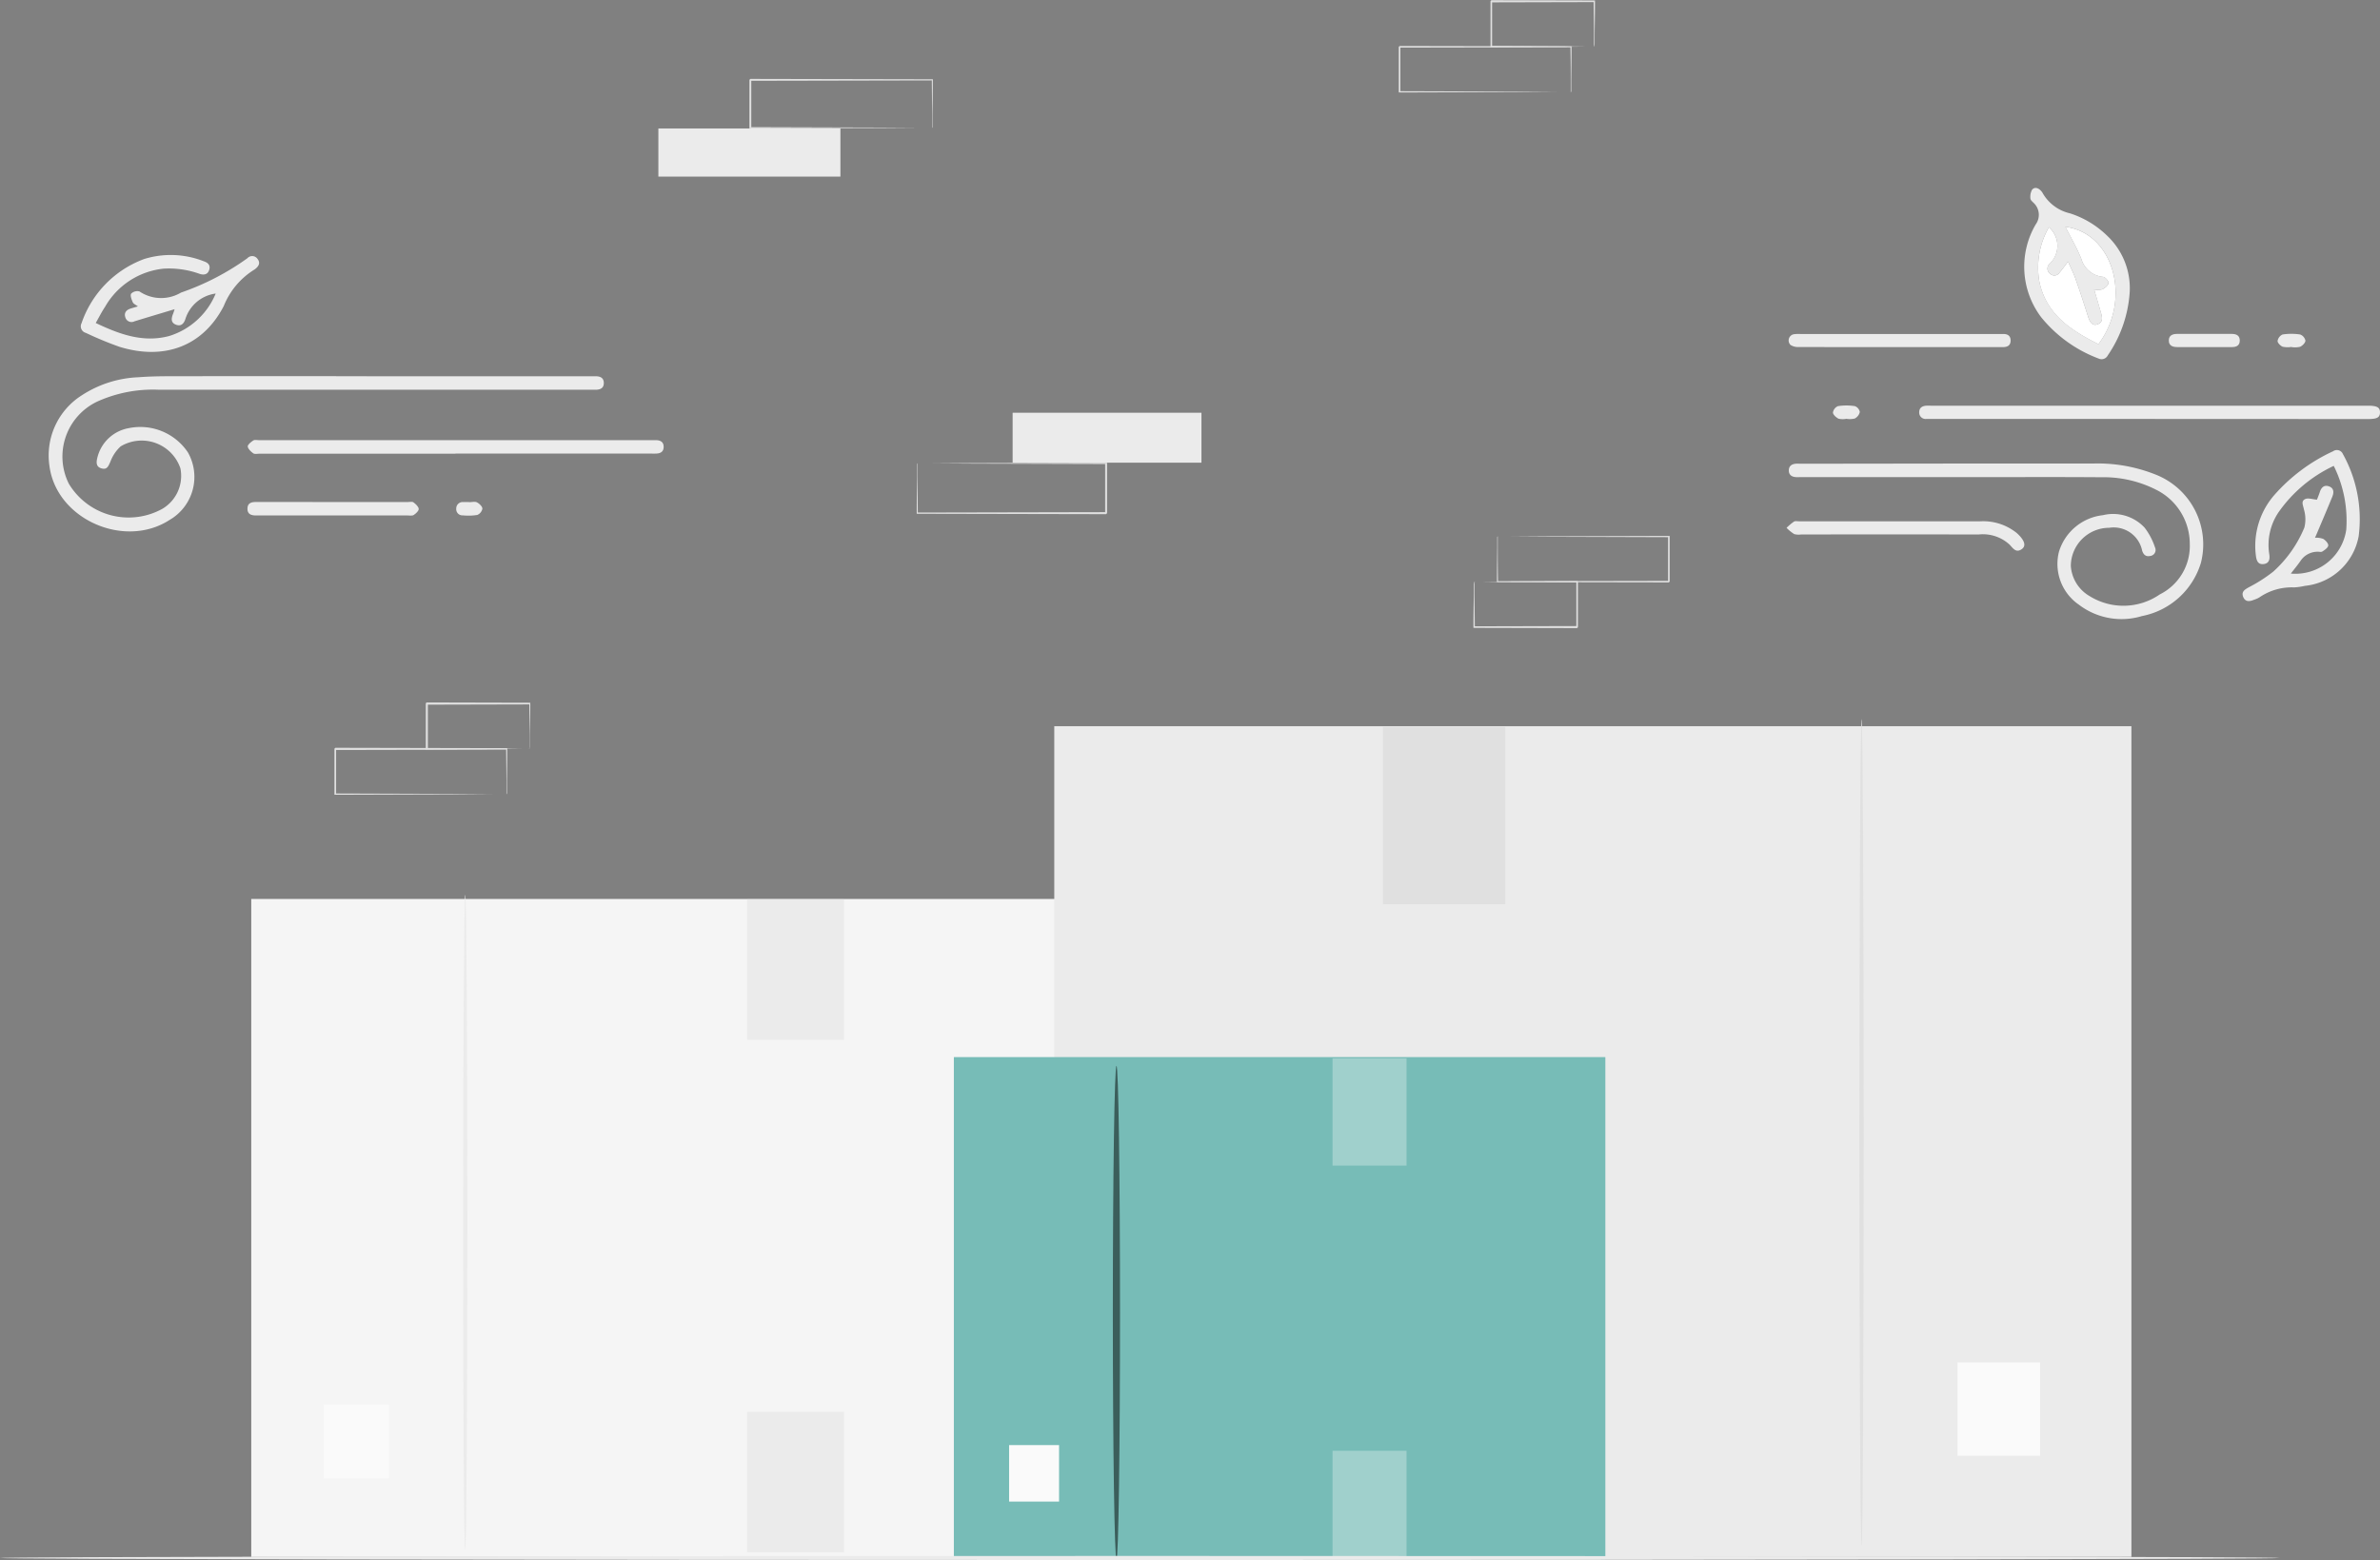 <svg xmlns="http://www.w3.org/2000/svg" width="171.339" height="112.332" viewBox="0 0 171.339 112.332">
  <rect x="0" y="0" width="171.339" height="112.332" fill="#808080" stroke="none"/>
  <g id="Layer_1-2" transform="translate(0 0.001)">
    <g id="Group_12797" data-name="Group 12797" transform="translate(0 -0.001)">
      <g id="Group_12794" data-name="Group 12794">
        <g id="Group_12789" data-name="Group 12789" transform="translate(65.994 29.72)">
          <rect id="Rectangle_1572" data-name="Rectangle 1572" width="13.594" height="3.596" transform="translate(6.907)" fill="#ebebeb"/>
          <path id="Path_18022" data-name="Path 18022" d="M542.679,273.973a.306.306,0,0,1,0,.067v.891c0,.62.013,1.512.022,2.638l-.041-.041,13.594-.028c-.031.03.069-.067-.067.069h0v-3.6l.069.067-9.687-.03-2.862-.019h-.03l2.845-.019,9.736-.03h.067v3.638h0c-.137.14-.036.039-.069.069l-13.594-.028h-.041v-.041c0-1.135.019-2.037.026-2.663v-.874a.355.355,0,0,1,.036-.067Z" transform="translate(-542.62 -270.342)" fill="#e0e0e0"/>
        </g>
        <g id="Group_12790" data-name="Group 12790" transform="translate(47.397 5.67)">
          <rect id="Rectangle_1573" data-name="Rectangle 1573" width="13.105" height="3.467" transform="translate(0 3.58)" fill="#ebebeb"/>
          <path id="Path_18023" data-name="Path 18023" d="M456.735,50.171a.285.285,0,0,1,0-.064v-.86c0-.6-.013-1.457-.022-2.543l.04.04-13.1.027c.029-.029-.067.064.064-.067h0v3.467l-.067-.064,9.339.029,2.758.019h.029l-2.743.019-9.386.029h-.064V46.7h0c.133-.135.035-.038.067-.067l13.1.027h.04v.04c0,1.093-.019,1.964-.024,2.567v.843a.471.471,0,0,1-.035.064Z" transform="translate(-437.028 -46.623)" fill="#e0e0e0"/>
        </g>
        <path id="Path_18024" data-name="Path 18024" d="M210.335,446.107v-.87c0-.563-.012-1.372-.023-2.395l.038.038-12.341.026.063-.063h0V446.1l-.061-.061,8.794.028,2.6.018h.885a.281.281,0,0,1,.063,0h-.921l-2.582.018-8.838.028h-.061v-3.32h0l.063-.063,12.341.026h.038v.038c0,1.03-.016,1.849-.021,2.418v.794a.853.853,0,0,0-.038.084Z" transform="translate(-173.875 -388.902)" fill="#e0e0e0"/>
        <path id="Path_18025" data-name="Path 18025" d="M259.537,419.15a.278.278,0,0,1,0-.063v-.827c0-.573-.016-1.38-.026-2.374l.046.046-7.414.018.063-.063h0v3.259l-.058-.061,5.3.028,1.545.018h.566a.838.838,0,0,1-.135,0h-.4l-1.521.016-5.345.028h-.1v-3.32h0c-.016,0,.119-.119.063-.063l7.414.018h.046v.046c0,1.014-.021,1.824-.026,2.4v.645a.955.955,0,0,1-.023.251Z" transform="translate(-221.404 -365.21)" fill="#e0e0e0"/>
        <path id="Path_18026" data-name="Path 18026" d="M840.312,30.545v-.87c0-.563,0-1.374-.021-2.4l.038.04-12.341.023.063-.063h0v3.264l-.061-.063,8.794.028,2.6.018h.03l-2.582.018-8.838.028h-.061V27.281h0l.063-.061,12.341.023h.038v.038c0,1.033-.016,1.852-.021,2.42V30.5a.21.21,0,0,1-.04.051Z" transform="translate(-727.236 -23.909)" fill="#e0e0e0"/>
        <path id="Path_18027" data-name="Path 18027" d="M889.726,3.367a.253.253,0,0,1,0-.061V2.479c0-.573-.016-1.383-.026-2.376l.046.046-7.414.018c-.058.056.077-.077.061-.063h0V3.364l-.058-.058,5.3.028,1.545.018h.566a.832.832,0,0,1-.135,0h-.406l-1.521.018-5.345.028h-.061V.074h0c-.016.016.119-.119.063-.061l7.414.018h.046V.074c0,1.014-.021,1.824-.026,2.4v.645c0,.159-.038.248-.054.243Z" transform="translate(-774.975 0.001)" fill="#e0e0e0"/>
        <path id="Path_18028" data-name="Path 18028" d="M886.12,317.3v.87c0,.563,0,1.374.021,2.4l-.038-.04,12.341-.023-.063.063h0V317.3l.061.063-8.795-.028-2.6-.018h-.03l2.582-.018,8.838-.028h.061v3.29h0l-.063.061L886.1,320.6h-.038v-.038c0-1.033.016-1.852.021-2.42v-.794a.2.2,0,0,1,.04-.051Z" transform="translate(-778.296 -278.683)" fill="#e0e0e0"/>
        <path id="Path_18029" data-name="Path 18029" d="M872.218,344.113a.26.26,0,0,1,0,.061V345c0,.573.016,1.383.026,2.376l-.046-.046,7.414-.018c.058-.056-.077.077-.061.063h0v-3.262l.058.058-5.3-.028-1.545-.018h-.566a.832.832,0,0,1,.135,0h.406l1.521-.018,5.345-.028h.061V347.4h0c.016-.016-.119.119-.063.061l-7.414-.018h-.046V347.4c0-1.014.021-1.824.026-2.4v-.645c0-.159.038-.248.054-.243Z" transform="translate(-766.069 -302.232)" fill="#e0e0e0"/>
        <g id="Group_12793" data-name="Group 12793" transform="translate(0 51.766)">
          <rect id="Rectangle_1574" data-name="Rectangle 1574" width="61.422" height="47.378" transform="translate(18.088 12.966)" fill="#f5f5f5"/>
          <path id="Path_18030" data-name="Path 18030" d="M274.293,576.8c.085,0,.153-10.563.153-23.581s-.068-23.587-.153-23.587-.153,10.557-.153,23.587S274.185,576.8,274.293,576.8Z" transform="translate(-240.799 -516.981)" fill="#ebebeb"/>
          <rect id="Rectangle_1575" data-name="Rectangle 1575" width="4.708" height="5.321" transform="translate(23.295 49.373)" fill="#fafafa"/>
          <rect id="Rectangle_1576" data-name="Rectangle 1576" width="6.977" height="10.109" transform="translate(53.791 12.995)" fill="#ebebeb"/>
          <rect id="Rectangle_1577" data-name="Rectangle 1577" width="6.977" height="10.109" transform="translate(53.791 49.901)" fill="#ebebeb"/>
          <rect id="Rectangle_1578" data-name="Rectangle 1578" width="77.545" height="59.812" transform="translate(75.898 0.525)" fill="#ebebeb"/>
          <path id="Path_18031" data-name="Path 18031" d="M1100.779,485.181c-.085,0-.159-13.331-.159-29.775s.074-29.775.159-29.775.153,13.331.153,29.775S1100.864,485.181,1100.779,485.181Z" transform="translate(-966.761 -425.63)" fill="#e0e0e0"/>
          <rect id="Rectangle_1579" data-name="Rectangle 1579" width="5.945" height="6.722" transform="translate(140.923 46.339)" fill="#fafafa"/>
          <rect id="Rectangle_1580" data-name="Rectangle 1580" width="8.809" height="12.763" transform="translate(99.558 0.583)" fill="#e0e0e0"/>
          <rect id="Rectangle_1581" data-name="Rectangle 1581" width="8.809" height="12.763" transform="translate(99.558 47.008)" fill="#e0e0e0"/>
          <rect id="Rectangle_1582" data-name="Rectangle 1582" width="46.901" height="36.174" transform="translate(68.67 24.352)" fill="#77bcb7"/>
          <rect id="Rectangle_1583" data-name="Rectangle 1583" width="3.596" height="4.067" transform="translate(72.647 52.29)" fill="#fafafa"/>
          <g id="Group_12791" data-name="Group 12791" transform="translate(95.932 24.442)" opacity="0.3">
            <rect id="Rectangle_1584" data-name="Rectangle 1584" width="5.327" height="7.721" fill="#fff"/>
          </g>
          <g id="Group_12792" data-name="Group 12792" transform="translate(95.932 52.698)" opacity="0.3">
            <rect id="Rectangle_1585" data-name="Rectangle 1585" width="5.327" height="7.721" fill="#fff"/>
          </g>
          <path id="Path_18032" data-name="Path 18032" d="M659,666.589c-.142,0-.262-7.942-.262-17.773s.119-17.766.262-17.766.255,7.942.255,17.766S659.144,666.589,659,666.589Z" transform="translate(-578.623 -606.067)" opacity="0.5"/>
          <path id="Path_18033" data-name="Path 18033" d="M164.116,921.347c0,.079-36.736.147-82.058.147S0,921.426,0,921.347s36.727-.147,82.058-.147S164.116,921.262,164.116,921.347Z" transform="translate(0 -860.928)" fill="#ebebeb"/>
        </g>
      </g>
      <g id="Group_12795" data-name="Group 12795" transform="translate(128.613 13.536)">
        <path id="Path_18034" data-name="Path 18034" d="M1070.911,274.421c3.278,0,6.555,0,9.833,0a11.217,11.217,0,0,1,4.536.8,5.4,5.4,0,0,1,3.248,6.345,5.531,5.531,0,0,1-4.249,3.838,5.061,5.061,0,0,1-4.534-.817,3.564,3.564,0,0,1-1.442-3.8,3.741,3.741,0,0,1,3.171-2.648,3.1,3.1,0,0,1,3,.9,4.793,4.793,0,0,1,.747,1.419.434.434,0,0,1-.354.619c-.308.067-.483-.1-.572-.387a2.087,2.087,0,0,0-2.368-1.643,2.765,2.765,0,0,0-2.766,2.734,2.712,2.712,0,0,0,1.366,2.193,4.606,4.606,0,0,0,5.039-.13,3.9,3.9,0,0,0,2.159-3.643,4.353,4.353,0,0,0-2.385-3.875,8.35,8.35,0,0,0-3.994-.918c-2.732-.022-5.462-.01-8.194-.01h-13.383c-.136,0-.274.007-.41,0-.292-.024-.5-.161-.5-.477s.2-.458.489-.486c.135-.013.272,0,.41,0Z" transform="translate(-1058.693 -254.579)" fill="#ebebeb"/>
        <path id="Path_18035" data-name="Path 18035" d="M1205.83,118.748a9.081,9.081,0,0,1-1.582,4.6.5.5,0,0,1-.667.225,9.722,9.722,0,0,1-4.122-2.966,6.028,6.028,0,0,1-.4-6.688,1.177,1.177,0,0,0-.174-1.576c-.085-.085-.206-.193-.206-.291a1.063,1.063,0,0,1,.119-.632c.178-.213.44-.141.632.069a.681.681,0,0,1,.113.141,3.049,3.049,0,0,0,1.985,1.49,6.808,6.808,0,0,1,2.7,1.636A5.193,5.193,0,0,1,1205.83,118.748Zm-5.821-4.628a5.842,5.842,0,0,0-.687,3.917c.5,2.363,2.29,3.515,4.254,4.5,2.44-3.242,1.073-8.012-2.378-8.449.387.769.83,1.515,1.146,2.312a1.8,1.8,0,0,0,1.577,1.293c.152.017.405.32.381.445-.034.178-.26.362-.449.452a1.506,1.506,0,0,1-.583.015c.173.586.342,1.149.5,1.716.093.324.139.646-.276.791-.31.108-.513-.085-.664-.557-.289-.909-.586-1.815-.9-2.715-.147-.418-.351-.816-.541-1.249-.235.306-.414.567-.619.8a.438.438,0,0,1-.68.069.46.46,0,0,1-.021-.718,1.77,1.77,0,0,0-.061-2.626Z" transform="translate(-1181.12 -111.294)" fill="#ebebeb"/>
        <path id="Path_18036" data-name="Path 18036" d="M1332.821,270.052c.039-.1.132-.322.208-.551.1-.315.3-.523.64-.411.378.124.383.439.257.749-.361.883-.736,1.759-1.107,2.638-.04.1-.084.191-.14.316a1.583,1.583,0,0,1,.59.084c.167.1.376.322.364.476s-.251.326-.425.434c-.1.062-.267,0-.4.017a1.47,1.47,0,0,0-1.152.631c-.22.323-.473.624-.717.941a3.7,3.7,0,0,0,3.99-3.155,8.864,8.864,0,0,0-.9-4.6,10.058,10.058,0,0,0-3.982,3.351,4.205,4.205,0,0,0-.662,2.994c.058.354.01.673-.4.725-.431.055-.521-.283-.562-.617a5.565,5.565,0,0,1,1.325-4.35,12.7,12.7,0,0,1,4.235-3.156.468.468,0,0,1,.7.192,9.655,9.655,0,0,1,1.14,5.925,4.385,4.385,0,0,1-3.874,3.576,4.82,4.82,0,0,1-.764.111,4.109,4.109,0,0,0-2.51.719,1.692,1.692,0,0,1-.372.165c-.324.139-.647.185-.8-.218-.136-.367.129-.516.421-.681a10.817,10.817,0,0,0,1.747-1.12,8.753,8.753,0,0,0,2.241-3.169,2.46,2.46,0,0,0-.03-1.311c-.051-.288-.238-.6.1-.75.209-.092.51.021.833.047Z" transform="translate(-1294.633 -247.611)" fill="#ebebeb"/>
        <path id="Path_18037" data-name="Path 18037" d="M1152.623,241.092h-15.656c-.136,0-.274,0-.41,0a.459.459,0,0,1-.5-.477c0-.315.2-.454.5-.477.12-.01.242,0,.364,0h31.45c.646,0,.859.122.858.483s-.206.478-.859.478Z" transform="translate(-1126.504 -224.461)" fill="#ebebeb"/>
        <path id="Path_18038" data-name="Path 18038" d="M1057.492,309.029a4.3,4.3,0,0,1,.539-.454c.093-.053.237-.018.359-.018h13.066a3.844,3.844,0,0,1,2.586.825,2.406,2.406,0,0,1,.2.189c.4.421.482.761.207.972-.423.322-.637-.024-.893-.3a2.836,2.836,0,0,0-2.221-.738q-6.4-.007-12.793,0a1.279,1.279,0,0,1-.495-.026,3.024,3.024,0,0,1-.553-.45Z" transform="translate(-1057.49 -284.556)" fill="#ebebeb"/>
        <path id="Path_18039" data-name="Path 18039" d="M1066.656,198.677c-2.411,0-4.821,0-7.233-.006a.982.982,0,0,1-.586-.151.454.454,0,0,1,.242-.769,2.446,2.446,0,0,1,.454-.017h14.328c.091,0,.182,0,.272,0,.319-.009.545.114.55.459.006.371-.229.486-.568.486-1.622,0-3.245,0-4.867,0h-2.593Z" transform="translate(-1058.55 -187.22)" fill="#ebebeb"/>
        <path id="Path_18040" data-name="Path 18040" d="M1286.359,198.656c-.652,0-1.3-.006-1.956,0-.353,0-.626-.108-.615-.493.01-.356.28-.457.609-.456q1.956.009,3.911,0c.336,0,.586.108.588.472s-.242.482-.581.477C1287.663,198.65,1287.011,198.656,1286.359,198.656Z" transform="translate(-1256.265 -187.2)" fill="#ebebeb"/>
        <path id="Path_18041" data-name="Path 18041" d="M1085.916,241.041a1.314,1.314,0,0,1-.538-.015c-.173-.089-.394-.285-.4-.443a.6.6,0,0,1,.361-.46,4.013,4.013,0,0,1,1.219,0,.558.558,0,0,1,.354.422.7.7,0,0,1-.367.471,1.605,1.605,0,0,1-.628.018v0Z" transform="translate(-1081.635 -224.415)" fill="#ebebeb"/>
        <path id="Path_18042" data-name="Path 18042" d="M1349.156,198.563a1.757,1.757,0,0,1-.626-.017c-.16-.066-.372-.282-.363-.418a.619.619,0,0,1,.36-.463,4.217,4.217,0,0,1,1.261,0,.6.6,0,0,1,.383.443c0,.154-.217.371-.388.445a1.674,1.674,0,0,1-.626.017v0Z" transform="translate(-1312.814 -187.116)" fill="#ebebeb"/>
        <path id="Path_18043" data-name="Path 18043" d="M1207.076,134.283a1.769,1.769,0,0,1,.061,2.626.461.461,0,0,0,.021.718.438.438,0,0,0,.68-.069c.206-.237.386-.5.619-.8.19.432.393.831.541,1.249.317.9.613,1.806.9,2.715.151.471.354.665.664.557.415-.145.369-.467.276-.791-.16-.566-.331-1.13-.5-1.716a1.506,1.506,0,0,0,.583-.015c.188-.09.415-.275.449-.452.024-.126-.229-.429-.381-.445a1.8,1.8,0,0,1-1.577-1.293c-.318-.8-.759-1.543-1.147-2.312,3.452.437,4.819,5.207,2.379,8.449-1.964-.983-3.758-2.134-4.254-4.5a5.827,5.827,0,0,1,.687-3.917Z" transform="translate(-1188.188 -131.458)" fill="#fff"/>
      </g>
      <g id="Group_12796" data-name="Group 12796" transform="translate(3.512 18.367)">
        <path id="Path_18044" data-name="Path 18044" d="M51.763,222.758H67.921c.122,0,.243,0,.364,0,.311.008.54.128.546.474s-.21.48-.525.494c-.152.006-.3,0-.455,0q-15.545,0-31.089,0a9.727,9.727,0,0,0-4.38.845,4.38,4.38,0,0,0-2.064,5.925,5.023,5.023,0,0,0,6.731,1.807,2.754,2.754,0,0,0,1.3-2.919,2.946,2.946,0,0,0-4.3-1.579,2.8,2.8,0,0,0-.735,1.093c-.14.3-.224.6-.617.5-.416-.1-.415-.414-.331-.758a2.834,2.834,0,0,1,2.288-2.151,4.123,4.123,0,0,1,4.237,1.753,3.577,3.577,0,0,1-1.323,4.862c-3.252,2.106-8.143-.047-8.645-3.883a5.125,5.125,0,0,1,2.34-5.1,8.052,8.052,0,0,1,4.069-1.293c.8-.063,1.607-.073,2.409-.074q7.009-.009,14.019,0Z" transform="translate(-28.874 -214.031)" fill="#ebebeb"/>
        <path id="Path_18045" data-name="Path 18045" d="M57.549,153.783A2.655,2.655,0,0,0,55.37,155.6c-.1.321-.293.567-.666.434-.409-.146-.355-.468-.225-.793.033-.081.056-.168.109-.33l-.763.23c-.71.214-1.422.426-2.13.645a.463.463,0,0,1-.657-.3c-.1-.316.072-.522.375-.619.157-.051.316-.094.534-.158-.151-.114-.317-.179-.369-.294-.088-.2-.2-.489-.119-.622a.625.625,0,0,1,.6-.161,2.793,2.793,0,0,0,2.989.083,18.493,18.493,0,0,0,4.782-2.476.463.463,0,0,1,.721.043c.22.27.114.507-.128.707a.518.518,0,0,1-.071.057,5.472,5.472,0,0,0-2.228,2.643c-1.494,2.882-4.259,3.922-7.491,2.935a24.874,24.874,0,0,1-2.43-1.006.489.489,0,0,1-.314-.7,7.517,7.517,0,0,1,4.521-4.625,6.492,6.492,0,0,1,4.281.168c.293.1.489.27.393.6-.1.359-.384.407-.692.306a6.543,6.543,0,0,0-2.591-.376,5.505,5.505,0,0,0-4.22,2.75c-.242.361-.437.753-.671,1.164,1.712.812,3.409,1.439,5.293.936a5.325,5.325,0,0,0,3.351-3.075Z" transform="translate(-45.53 -151.014)" fill="#ebebeb"/>
        <path id="Path_18046" data-name="Path 18046" d="M161.624,261.461H147.511c-.152,0-.343.05-.446-.023-.173-.122-.383-.317-.4-.495-.011-.139.236-.326.4-.437.1-.063.266-.018.4-.018h28.316c.106,0,.213,0,.319,0,.3.016.5.145.507.465.01.345-.2.484-.516.5-.136.009-.274,0-.41,0H161.624Z" transform="translate(-132.341 -247.16)" fill="#ebebeb"/>
        <path id="Path_18047" data-name="Path 18047" d="M152.632,297.113H158c.136,0,.311-.045.4.022.163.122.364.3.379.474.013.137-.2.334-.359.437-.109.072-.294.034-.445.034q-5.343,0-10.687,0h-.227c-.337,0-.623-.089-.612-.5s.3-.472.636-.471Q149.859,297.116,152.632,297.113Z" transform="translate(-132.148 -279.331)" fill="#ebebeb"/>
        <path id="Path_18048" data-name="Path 18048" d="M271.024,297.129c.181,0,.394-.06.535.016.17.09.384.293.387.451a.605.605,0,0,1-.369.455,3.98,3.98,0,0,1-1.036.029.443.443,0,0,1-.476-.491.457.457,0,0,1,.5-.465c.151-.006.3,0,.454,0v.006Z" transform="translate(-240.731 -279.338)" fill="#ebebeb"/>
      </g>
    </g>
  </g>
</svg>

